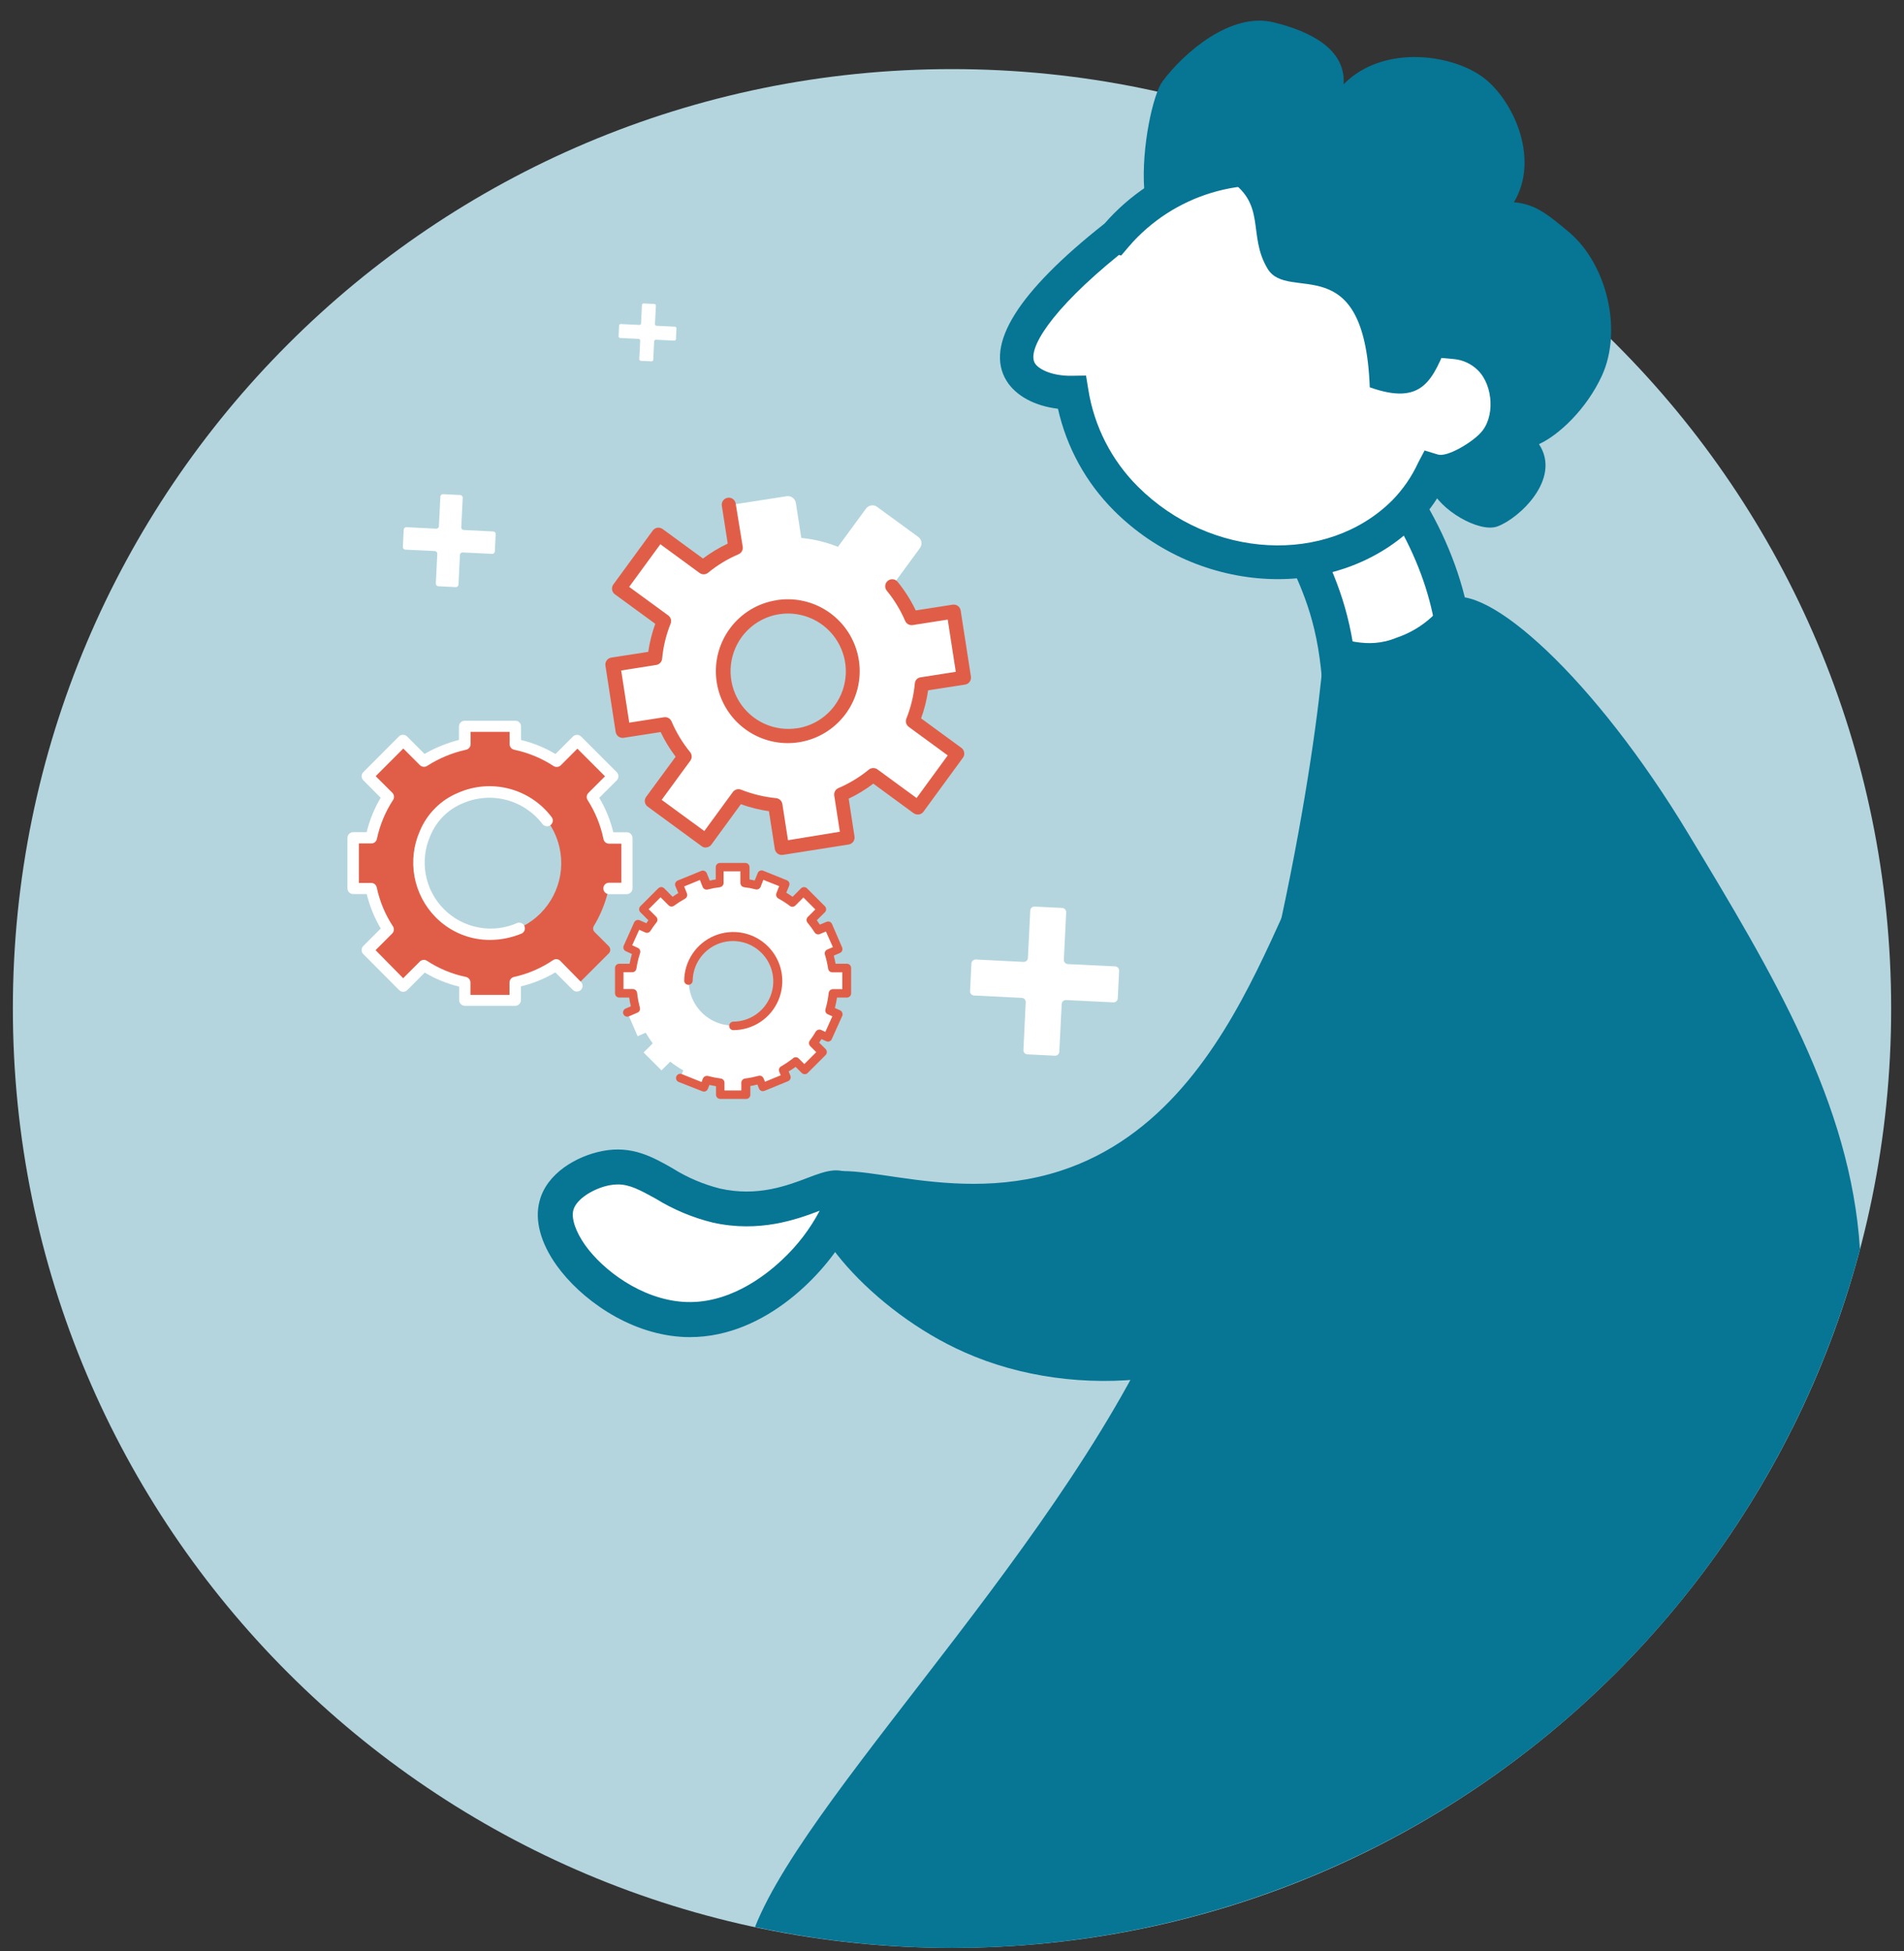 <svg width="82" height="84" viewBox="0 0 82 84" fill="none" xmlns="http://www.w3.org/2000/svg">
<rect x="0" y="0" width="82" height="84" fill="#333333" stroke="none"/>
<path d="M41 83.868C63.338 83.868 81.447 65.759 81.447 43.421C81.447 21.083 63.338 2.975 41 2.975C18.662 2.975 0.554 21.083 0.554 43.421C0.554 65.759 18.662 83.868 41 83.868Z" fill="#B4D5DE"/>
<path d="M57.729 29.678C57.469 25.495 56.283 24.451 55.06 21.127C55.23 20.768 56.319 18.541 58.01 18.492C60.542 21.052 62.588 24.647 62.691 28.335C61.686 29.844 59.413 30.306 57.729 29.678Z" fill="white"/>
<path d="M59.306 30.706C58.677 30.71 58.053 30.601 57.462 30.386L56.997 30.213L56.97 29.727C56.795 26.933 56.191 25.619 55.431 23.956C55.099 23.229 54.721 22.408 54.344 21.388L54.235 21.086L54.368 20.802C54.7 20.096 55.938 17.784 57.99 17.732H58.316L58.549 17.968C61.567 21.016 63.351 24.789 63.447 28.321V28.562L63.315 28.762C62.43 30.099 60.828 30.706 59.306 30.706ZM58.443 29.106C59.65 29.368 61.141 29.06 61.926 28.104C61.766 25.125 60.254 21.943 57.734 19.293C56.861 19.531 56.173 20.636 55.883 21.173C56.185 21.994 56.508 22.683 56.807 23.326C57.556 24.959 58.205 26.38 58.443 29.106Z" fill="#077594"/>
<path d="M64.172 18.88C64.727 17.673 65.117 16.399 64.172 15.454C63.772 15.053 63.245 14.805 62.681 14.754C62.524 13.184 61.924 11.691 60.952 10.449C59.98 9.206 58.676 8.265 57.19 7.734C55.705 7.203 54.099 7.105 52.559 7.45C51.02 7.796 49.611 8.571 48.494 9.686C48.34 9.84 48.193 9.988 48.06 10.16C46.59 11.316 42.968 14.386 43.964 16.016C44.308 16.58 45.198 16.921 46.164 16.903C46.441 18.636 47.259 20.236 48.5 21.476C51.745 24.733 57.224 25.315 60.477 22.058C60.987 21.538 61.405 20.935 61.712 20.274C62.732 20.084 63.767 19.761 64.172 18.88Z" fill="white"/>
<path d="M47.979 21.988C46.773 20.784 45.936 19.262 45.564 17.599C44.565 17.481 43.753 17.047 43.346 16.392C42.407 14.852 43.829 12.576 47.572 9.624C47.719 9.458 47.855 9.308 47.991 9.175C49.171 7.994 50.654 7.163 52.277 6.773C53.899 6.382 55.598 6.448 57.186 6.962C58.773 7.477 60.188 8.42 61.273 9.687C62.359 10.955 63.073 12.498 63.337 14.146C63.863 14.296 64.341 14.582 64.723 14.974C65.105 15.366 65.378 15.851 65.515 16.381C65.652 16.911 65.648 17.468 65.504 17.996C65.359 18.524 65.079 19.005 64.692 19.392L64.662 19.422C64.028 20.056 63.125 20.962 62.135 21.037C61.836 21.604 61.452 22.122 60.997 22.573C57.626 25.942 51.667 25.673 47.979 21.988ZM46.772 16.171L46.871 16.775C47.123 18.357 47.87 19.819 49.005 20.95C52.138 24.08 57.155 24.348 59.968 21.535C60.426 21.065 60.801 20.52 61.076 19.923L61.353 19.395L61.927 19.57C62.325 19.691 63.358 19.069 63.738 18.665C64.402 18.004 64.314 16.603 63.654 15.948C63.373 15.666 63.002 15.493 62.606 15.459L62.002 15.405L61.945 14.801C61.797 13.371 61.247 12.012 60.358 10.882C59.469 9.752 58.279 8.896 56.924 8.415C55.569 7.934 54.106 7.846 52.703 8.162C51.301 8.478 50.017 9.185 48.999 10.201C48.872 10.325 48.743 10.467 48.601 10.633L48.284 11.004L48.193 10.974C45.214 13.388 44.221 15.067 44.571 15.64C44.737 15.915 45.344 16.192 46.144 16.18L46.772 16.171Z" fill="#077594"/>
<path d="M49.279 8.163C49.3 8.544 51.268 6.724 52.814 7.671C54.604 8.767 53.698 10.086 54.592 11.571C55.485 13.056 58.763 10.578 58.992 16.675C61.307 17.499 61.709 16.316 62.382 14.689C65.237 14.614 64.679 15.619 64.936 16.047C65.582 17.125 63.891 20.367 61.652 21.043C61.978 21.924 63.689 22.953 64.486 22.667C65.428 22.326 67.266 20.608 66.279 19.123C67.133 18.734 68.331 17.614 68.995 16.165C69.883 14.209 69.204 11.375 67.577 9.999C66.547 9.129 66.067 8.791 65.201 8.707C66.288 6.896 65.252 4.502 64.033 3.458C62.729 2.341 59.605 1.855 57.867 3.627C57.966 2.096 56.394 1.339 54.854 0.962C53.007 0.509 50.991 2.265 50.064 3.506C49.666 4.04 49.149 6.322 49.279 8.163Z" fill="#077594"/>
<path d="M26.79 36.074H26.398C26.35 36.073 26.304 36.057 26.267 36.028C26.23 35.998 26.204 35.957 26.192 35.911C26.066 35.397 25.862 34.906 25.588 34.453C25.564 34.412 25.553 34.364 25.558 34.316C25.564 34.269 25.585 34.224 25.619 34.19L26.241 33.587C26.279 33.546 26.3 33.492 26.3 33.436C26.3 33.38 26.279 33.326 26.241 33.285L25.003 32.032C24.963 31.992 24.909 31.97 24.852 31.97C24.796 31.97 24.741 31.992 24.701 32.032L24.097 32.654C24.063 32.688 24.019 32.709 23.971 32.715C23.924 32.72 23.876 32.709 23.835 32.684C23.383 32.409 22.891 32.205 22.377 32.081C22.331 32.07 22.289 32.044 22.26 32.006C22.23 31.969 22.214 31.923 22.214 31.875V31.483C22.214 31.455 22.209 31.426 22.198 31.4C22.188 31.374 22.172 31.35 22.152 31.329C22.132 31.309 22.109 31.293 22.082 31.282C22.056 31.271 22.028 31.266 22 31.266H20.237C20.179 31.266 20.124 31.288 20.083 31.329C20.043 31.37 20.02 31.425 20.02 31.483V31.875C20.02 31.923 20.003 31.969 19.974 32.006C19.944 32.044 19.903 32.07 19.857 32.081C19.342 32.205 18.851 32.409 18.399 32.684C18.358 32.709 18.31 32.72 18.262 32.715C18.215 32.709 18.17 32.688 18.136 32.654L17.532 32.032C17.492 31.992 17.438 31.97 17.381 31.97C17.325 31.97 17.271 31.992 17.231 32.032L15.996 33.267C15.958 33.308 15.936 33.362 15.936 33.418C15.936 33.474 15.958 33.528 15.996 33.569L16.618 34.172C16.651 34.206 16.673 34.251 16.678 34.298C16.684 34.346 16.673 34.394 16.648 34.435C16.374 34.888 16.171 35.379 16.044 35.893C16.033 35.939 16.007 35.98 15.97 36.009C15.932 36.039 15.886 36.055 15.839 36.056H15.447C15.39 36.056 15.335 36.078 15.295 36.119C15.255 36.159 15.232 36.213 15.232 36.27V38.015L15.447 38.229H15.839C15.887 38.229 15.934 38.246 15.971 38.276C16.008 38.306 16.034 38.348 16.044 38.395C16.171 38.909 16.374 39.4 16.648 39.853C16.673 39.893 16.683 39.941 16.678 39.988C16.672 40.035 16.651 40.079 16.618 40.112L15.996 40.734C15.958 40.775 15.936 40.829 15.936 40.885C15.936 40.941 15.958 40.995 15.996 41.036L17.231 42.268C17.271 42.307 17.325 42.33 17.381 42.33C17.438 42.33 17.492 42.307 17.532 42.268L18.136 41.664C18.17 41.63 18.215 41.609 18.262 41.604C18.31 41.598 18.358 41.609 18.399 41.634C18.856 41.91 19.353 42.115 19.872 42.24C19.918 42.251 19.96 42.277 19.989 42.314C20.019 42.352 20.035 42.398 20.035 42.446V42.844L20.252 43.059H21.985C22.041 43.059 22.096 43.036 22.136 42.996C22.176 42.956 22.199 42.901 22.199 42.844V42.452C22.198 42.404 22.214 42.358 22.244 42.32C22.274 42.283 22.315 42.257 22.362 42.246C22.876 42.12 23.367 41.917 23.82 41.643C23.861 41.618 23.909 41.607 23.956 41.613C24.004 41.618 24.048 41.639 24.082 41.673L24.686 42.277C24.726 42.316 24.78 42.339 24.837 42.339C24.893 42.339 24.948 42.316 24.988 42.277L26.222 41.045C26.261 41.004 26.282 40.95 26.282 40.894C26.282 40.838 26.261 40.784 26.222 40.743L25.607 40.128C25.573 40.094 25.552 40.05 25.547 40.003C25.541 39.956 25.552 39.908 25.576 39.868C25.85 39.415 26.054 38.924 26.18 38.41C26.19 38.363 26.216 38.321 26.254 38.291C26.291 38.261 26.337 38.244 26.385 38.244H26.778C26.806 38.245 26.834 38.239 26.86 38.229C26.886 38.218 26.91 38.202 26.93 38.182C26.95 38.162 26.966 38.139 26.977 38.112C26.987 38.086 26.992 38.058 26.992 38.03V36.285C26.991 36.231 26.97 36.179 26.933 36.14C26.895 36.1 26.844 36.077 26.79 36.074ZM21.625 40.182C20.984 40.292 20.325 40.195 19.743 39.905C19.161 39.615 18.686 39.148 18.387 38.57C18.088 37.993 17.981 37.335 18.081 36.693C18.18 36.05 18.482 35.456 18.942 34.996C19.401 34.536 19.996 34.235 20.638 34.135C21.281 34.035 21.939 34.142 22.516 34.441C23.094 34.74 23.561 35.215 23.851 35.797C24.14 36.38 24.237 37.039 24.128 37.68C24.02 38.304 23.722 38.88 23.274 39.328C22.826 39.776 22.25 40.075 21.625 40.182Z" fill="#E05E48"/>
<path d="M22.196 43.306H20.02C19.955 43.305 19.892 43.279 19.847 43.232C19.801 43.186 19.775 43.124 19.775 43.059V42.479C19.254 42.353 18.754 42.15 18.293 41.875L17.539 42.63C17.516 42.653 17.489 42.671 17.459 42.683C17.429 42.696 17.397 42.702 17.365 42.702C17.333 42.702 17.301 42.696 17.271 42.683C17.241 42.671 17.214 42.653 17.191 42.63L15.646 41.078C15.623 41.056 15.605 41.029 15.592 40.999C15.58 40.969 15.574 40.937 15.574 40.905C15.574 40.873 15.58 40.841 15.592 40.811C15.605 40.781 15.623 40.754 15.646 40.731L16.398 39.977C16.125 39.515 15.922 39.016 15.794 38.495H15.211C15.146 38.495 15.083 38.469 15.036 38.422C14.99 38.376 14.964 38.313 14.964 38.247V36.074C14.965 36.009 14.991 35.947 15.037 35.901C15.084 35.855 15.146 35.829 15.211 35.829H15.791C15.918 35.308 16.121 34.809 16.395 34.347L15.646 33.593C15.623 33.57 15.605 33.543 15.592 33.513C15.58 33.483 15.574 33.452 15.574 33.419C15.574 33.387 15.58 33.355 15.592 33.325C15.605 33.295 15.623 33.268 15.646 33.246L17.182 31.706C17.229 31.662 17.291 31.636 17.356 31.636C17.421 31.636 17.483 31.662 17.529 31.706L18.284 32.461C18.748 32.193 19.247 31.99 19.766 31.857V31.278C19.766 31.213 19.792 31.151 19.838 31.105C19.884 31.059 19.946 31.033 20.011 31.033H22.196C22.261 31.033 22.323 31.059 22.369 31.105C22.415 31.151 22.44 31.213 22.44 31.278V31.86C22.962 31.986 23.462 32.19 23.922 32.464L24.677 31.709C24.724 31.665 24.786 31.64 24.851 31.64C24.915 31.64 24.977 31.665 25.024 31.709L26.564 33.249C26.608 33.295 26.633 33.358 26.633 33.422C26.633 33.487 26.608 33.549 26.564 33.596L25.809 34.35C26.083 34.812 26.286 35.311 26.413 35.832H26.992C27.057 35.832 27.12 35.858 27.166 35.904C27.212 35.95 27.239 36.012 27.24 36.077V38.25C27.24 38.316 27.214 38.379 27.167 38.425C27.121 38.472 27.058 38.498 26.992 38.498H26.229C26.163 38.497 26.101 38.471 26.055 38.424C26.01 38.378 25.984 38.315 25.984 38.25C25.984 38.185 26.01 38.123 26.056 38.077C26.102 38.031 26.164 38.006 26.229 38.006H26.76V36.324H26.229C26.172 36.324 26.118 36.304 26.074 36.269C26.031 36.233 26.001 36.183 25.99 36.128C25.868 35.529 25.635 34.958 25.305 34.444C25.276 34.397 25.264 34.342 25.27 34.287C25.276 34.233 25.3 34.182 25.338 34.142L26.056 33.424L24.867 32.234L24.149 32.953C24.109 32.991 24.058 33.014 24.003 33.02C23.949 33.026 23.894 33.014 23.847 32.986C23.329 32.646 22.751 32.407 22.145 32.28C22.09 32.269 22.04 32.239 22.004 32.196C21.968 32.152 21.949 32.098 21.948 32.041V31.51H20.267V32.041C20.267 32.099 20.246 32.155 20.208 32.199C20.171 32.243 20.119 32.273 20.062 32.283C19.468 32.414 18.901 32.65 18.39 32.98C18.343 33.008 18.288 33.02 18.233 33.014C18.179 33.008 18.128 32.985 18.088 32.947L17.369 32.228L16.18 33.418L16.899 34.136C16.937 34.176 16.961 34.227 16.967 34.281C16.973 34.336 16.961 34.391 16.932 34.438C16.596 34.95 16.359 35.52 16.232 36.119C16.221 36.174 16.191 36.224 16.147 36.26C16.104 36.295 16.049 36.315 15.993 36.315H15.456V38.015H15.987C16.043 38.015 16.098 38.035 16.141 38.07C16.185 38.106 16.214 38.156 16.226 38.211C16.353 38.809 16.59 39.378 16.926 39.889C16.955 39.936 16.967 39.991 16.961 40.046C16.955 40.1 16.931 40.151 16.893 40.191L16.174 40.909L17.363 42.117L18.082 41.398C18.121 41.36 18.172 41.335 18.227 41.329C18.282 41.323 18.337 41.336 18.384 41.365C18.895 41.701 19.466 41.937 20.065 42.062C20.12 42.074 20.17 42.105 20.206 42.148C20.241 42.192 20.261 42.247 20.261 42.304V42.835H21.942V42.304C21.942 42.247 21.962 42.192 21.998 42.148C22.034 42.105 22.083 42.074 22.139 42.062C22.742 41.929 23.314 41.682 23.826 41.335C23.872 41.305 23.928 41.292 23.983 41.298C24.038 41.304 24.089 41.329 24.128 41.368L25.018 42.274C25.064 42.32 25.09 42.382 25.09 42.447C25.09 42.512 25.064 42.575 25.018 42.621C24.972 42.667 24.91 42.693 24.845 42.693C24.779 42.693 24.717 42.667 24.671 42.621L23.916 41.866C23.455 42.141 22.956 42.344 22.434 42.47V43.049C22.436 43.082 22.43 43.114 22.419 43.145C22.408 43.175 22.39 43.203 22.368 43.227C22.346 43.251 22.32 43.27 22.29 43.284C22.26 43.297 22.228 43.305 22.196 43.306ZM21.106 40.469C20.672 40.471 20.242 40.386 19.841 40.22C19.439 40.053 19.076 39.809 18.77 39.5C18.295 39.022 17.976 38.412 17.852 37.75C17.729 37.088 17.808 36.404 18.079 35.787C18.232 35.416 18.457 35.079 18.741 34.795C19.024 34.511 19.362 34.286 19.733 34.133C20.423 33.83 21.196 33.768 21.926 33.958C22.656 34.147 23.301 34.577 23.756 35.178C23.797 35.23 23.814 35.295 23.806 35.36C23.797 35.425 23.763 35.484 23.711 35.525C23.659 35.565 23.593 35.582 23.528 35.574C23.463 35.565 23.404 35.531 23.364 35.479C22.973 34.966 22.421 34.6 21.796 34.439C21.171 34.278 20.51 34.332 19.92 34.592C19.609 34.72 19.326 34.909 19.088 35.148C18.851 35.386 18.663 35.669 18.535 35.98C18.301 36.505 18.232 37.089 18.336 37.654C18.441 38.22 18.715 38.74 19.121 39.147C19.527 39.553 20.047 39.827 20.612 39.932C21.177 40.037 21.761 39.969 22.287 39.735C22.345 39.718 22.409 39.722 22.464 39.749C22.52 39.775 22.564 39.821 22.587 39.878C22.61 39.935 22.612 39.999 22.591 40.056C22.57 40.114 22.528 40.162 22.474 40.191C22.04 40.371 21.576 40.466 21.106 40.469Z" fill="white"/>
<path d="M36.472 42.785V41.692H35.869C35.837 41.478 35.79 41.266 35.727 41.058L36.134 40.88L35.703 39.872L35.277 40.056C35.186 39.906 35.085 39.762 34.975 39.625L35.437 39.163L34.667 38.393L34.193 38.867C34.028 38.743 33.855 38.632 33.674 38.532L33.858 38.073L32.841 37.663L32.654 38.127C32.484 38.084 32.312 38.052 32.138 38.031V37.346H31.045V38.031C30.861 38.052 30.678 38.088 30.499 38.136L30.309 37.672L29.295 38.088L29.482 38.547C29.31 38.642 29.146 38.748 28.99 38.867L28.516 38.393L27.719 39.163L28.178 39.625C28.084 39.742 27.997 39.869 27.915 39.996L27.49 39.806L27.04 40.805L27.447 40.992C27.373 41.22 27.318 41.455 27.284 41.692H26.681V42.785H27.266C27.29 43.009 27.332 43.231 27.393 43.449L27.025 43.606L27.459 44.614L27.809 44.463C27.902 44.622 28.003 44.776 28.111 44.925L27.719 45.314L28.489 46.084L28.866 45.71C29.043 45.849 29.231 45.976 29.427 46.087L29.298 46.416L30.315 46.824L30.442 46.507C30.631 46.556 30.824 46.593 31.018 46.618V47.131H32.111V46.618C32.315 46.592 32.516 46.552 32.714 46.498L32.847 46.814L33.861 46.398L33.729 46.072C33.915 45.964 34.093 45.843 34.263 45.71L34.64 46.084L35.41 45.314L35.023 44.925C35.12 44.797 35.209 44.662 35.289 44.523L35.636 44.68L36.089 43.681L35.727 43.518C35.795 43.278 35.843 43.033 35.872 42.785H36.472ZM32.017 44.107C31.699 44.181 31.368 44.173 31.054 44.084C30.74 43.994 30.454 43.826 30.223 43.595C29.992 43.364 29.824 43.078 29.735 42.764C29.645 42.45 29.637 42.119 29.711 41.801C29.79 41.452 29.966 41.133 30.218 40.879C30.471 40.626 30.79 40.45 31.139 40.37C31.457 40.296 31.788 40.304 32.102 40.394C32.416 40.483 32.702 40.652 32.933 40.882C33.164 41.113 33.333 41.399 33.423 41.713C33.513 42.026 33.522 42.358 33.448 42.676C33.367 43.027 33.189 43.348 32.933 43.602C32.677 43.855 32.354 44.03 32.002 44.107H32.017Z" fill="white"/>
<path d="M32.111 47.314H31.018C30.994 47.314 30.97 47.309 30.948 47.3C30.926 47.291 30.906 47.277 30.889 47.26C30.872 47.243 30.859 47.223 30.85 47.2C30.841 47.178 30.836 47.154 30.837 47.13V46.768C30.743 46.753 30.647 46.735 30.553 46.714L30.484 46.886C30.475 46.908 30.462 46.928 30.445 46.945C30.429 46.962 30.409 46.976 30.387 46.985C30.365 46.995 30.341 46.999 30.318 46.999C30.294 46.999 30.27 46.995 30.248 46.985L29.228 46.584C29.206 46.575 29.185 46.562 29.168 46.545C29.151 46.528 29.137 46.508 29.128 46.485C29.119 46.463 29.114 46.439 29.114 46.415C29.114 46.391 29.119 46.367 29.128 46.345C29.137 46.323 29.15 46.303 29.167 46.286C29.183 46.269 29.203 46.255 29.225 46.246C29.247 46.236 29.271 46.232 29.294 46.232C29.318 46.232 29.342 46.236 29.364 46.246L30.215 46.587L30.272 46.436C30.29 46.395 30.321 46.361 30.361 46.342C30.401 46.322 30.447 46.316 30.49 46.327C30.671 46.375 30.856 46.411 31.042 46.436C31.086 46.442 31.127 46.463 31.156 46.496C31.185 46.53 31.202 46.573 31.202 46.617V46.949H31.926V46.617C31.927 46.573 31.943 46.53 31.973 46.496C32.002 46.463 32.042 46.442 32.086 46.436C32.283 46.411 32.478 46.372 32.669 46.321C32.711 46.309 32.757 46.313 32.797 46.333C32.836 46.352 32.867 46.386 32.883 46.427L32.947 46.575L33.623 46.297L33.559 46.14C33.542 46.099 33.54 46.053 33.555 46.012C33.569 45.97 33.599 45.935 33.638 45.914C33.817 45.811 33.989 45.695 34.151 45.567C34.184 45.536 34.227 45.519 34.272 45.519C34.316 45.519 34.36 45.536 34.392 45.567L34.64 45.814L35.153 45.301L34.894 45.041C34.863 45.01 34.844 44.969 34.84 44.925C34.837 44.882 34.85 44.838 34.875 44.803C34.969 44.68 35.055 44.55 35.132 44.416C35.156 44.379 35.192 44.351 35.235 44.337C35.277 44.324 35.323 44.327 35.364 44.344L35.545 44.429L35.847 43.758L35.651 43.671C35.611 43.654 35.578 43.622 35.559 43.581C35.541 43.541 35.538 43.496 35.551 43.454C35.617 43.224 35.664 42.988 35.69 42.75C35.696 42.706 35.717 42.665 35.75 42.635C35.783 42.605 35.827 42.588 35.871 42.587H36.276V41.863H35.844C35.8 41.863 35.758 41.847 35.725 41.819C35.693 41.79 35.671 41.749 35.666 41.706C35.634 41.502 35.588 41.3 35.527 41.102C35.514 41.059 35.517 41.013 35.536 40.972C35.555 40.932 35.589 40.9 35.63 40.882L35.871 40.779L35.57 40.106L35.31 40.215C35.27 40.233 35.225 40.235 35.184 40.222C35.142 40.21 35.107 40.182 35.084 40.145C34.992 40.001 34.892 39.863 34.782 39.732C34.752 39.698 34.735 39.655 34.735 39.61C34.735 39.565 34.752 39.521 34.782 39.487L35.114 39.156L34.601 38.642L34.257 38.986C34.226 39.018 34.185 39.037 34.141 39.041C34.097 39.044 34.053 39.031 34.018 39.005C33.86 38.886 33.694 38.779 33.52 38.685C33.481 38.663 33.451 38.627 33.436 38.585C33.421 38.543 33.422 38.497 33.439 38.455L33.556 38.153L32.874 37.882L32.757 38.184C32.74 38.224 32.709 38.258 32.669 38.278C32.63 38.298 32.585 38.303 32.542 38.292C32.38 38.249 32.214 38.218 32.047 38.199C32.003 38.193 31.963 38.171 31.933 38.138C31.904 38.105 31.888 38.062 31.887 38.018V37.514H31.163V38.018C31.163 38.062 31.146 38.105 31.117 38.138C31.087 38.171 31.047 38.193 31.003 38.199C30.826 38.22 30.65 38.254 30.478 38.298C30.435 38.309 30.39 38.304 30.35 38.284C30.311 38.264 30.28 38.23 30.263 38.19L30.143 37.888L29.466 38.166L29.584 38.467C29.601 38.508 29.602 38.554 29.587 38.596C29.571 38.638 29.542 38.672 29.503 38.694C29.339 38.784 29.182 38.885 29.032 38.995C28.997 39.022 28.953 39.035 28.909 39.031C28.865 39.028 28.824 39.009 28.793 38.977L28.449 38.633L27.936 39.146L28.268 39.478C28.298 39.512 28.315 39.556 28.315 39.601C28.315 39.646 28.298 39.689 28.268 39.723C28.176 39.836 28.091 39.955 28.015 40.079C27.991 40.116 27.955 40.143 27.912 40.156C27.87 40.168 27.825 40.164 27.785 40.145L27.529 40.031L27.227 40.698L27.468 40.81C27.509 40.828 27.542 40.86 27.56 40.901C27.579 40.941 27.581 40.987 27.568 41.03C27.497 41.25 27.443 41.475 27.408 41.703C27.403 41.746 27.382 41.786 27.349 41.816C27.316 41.844 27.274 41.86 27.23 41.86H26.852V42.584H27.257C27.302 42.585 27.345 42.602 27.378 42.632C27.412 42.662 27.433 42.703 27.438 42.747C27.461 42.962 27.502 43.175 27.559 43.384C27.57 43.426 27.566 43.471 27.548 43.511C27.529 43.55 27.496 43.581 27.456 43.599L27.088 43.758C27.044 43.778 26.993 43.779 26.948 43.761C26.903 43.743 26.867 43.708 26.848 43.663C26.829 43.619 26.828 43.569 26.846 43.524C26.864 43.479 26.899 43.443 26.943 43.423L27.169 43.327C27.139 43.2 27.115 43.073 27.097 42.95H26.671C26.647 42.95 26.623 42.946 26.601 42.937C26.579 42.928 26.559 42.914 26.541 42.898C26.524 42.881 26.511 42.861 26.501 42.839C26.492 42.816 26.487 42.792 26.487 42.769V41.676C26.487 41.652 26.492 41.628 26.501 41.606C26.511 41.584 26.524 41.564 26.541 41.547C26.559 41.53 26.579 41.517 26.601 41.508C26.623 41.499 26.647 41.494 26.671 41.495H27.115C27.142 41.356 27.175 41.217 27.215 41.075L26.952 40.955C26.93 40.945 26.911 40.931 26.894 40.914C26.878 40.897 26.865 40.877 26.857 40.854C26.848 40.832 26.844 40.808 26.845 40.785C26.846 40.761 26.852 40.738 26.862 40.716L27.311 39.714C27.332 39.67 27.368 39.636 27.414 39.619C27.459 39.602 27.509 39.604 27.553 39.623L27.837 39.75L27.924 39.623L27.577 39.276C27.544 39.242 27.525 39.196 27.525 39.148C27.525 39.1 27.544 39.054 27.577 39.02L28.35 38.247C28.383 38.213 28.429 38.193 28.476 38.193C28.525 38.193 28.572 38.213 28.606 38.247L28.968 38.612C29.047 38.555 29.128 38.504 29.213 38.452L29.086 38.15C29.068 38.106 29.068 38.056 29.086 38.011C29.105 37.967 29.141 37.931 29.186 37.912L30.2 37.498C30.222 37.489 30.245 37.484 30.269 37.484C30.293 37.484 30.317 37.489 30.339 37.498C30.383 37.516 30.419 37.551 30.438 37.595L30.568 37.915C30.653 37.894 30.74 37.879 30.825 37.864V37.338C30.824 37.314 30.829 37.291 30.838 37.268C30.847 37.246 30.86 37.225 30.877 37.208C30.894 37.191 30.914 37.178 30.936 37.168C30.958 37.159 30.982 37.154 31.006 37.154H32.099C32.123 37.154 32.146 37.159 32.169 37.168C32.191 37.178 32.211 37.191 32.228 37.208C32.245 37.225 32.258 37.246 32.267 37.268C32.276 37.291 32.28 37.314 32.28 37.338V37.864L32.503 37.909L32.633 37.589C32.641 37.567 32.654 37.546 32.671 37.529C32.687 37.512 32.707 37.498 32.729 37.489C32.774 37.471 32.824 37.471 32.868 37.489L33.888 37.9C33.932 37.919 33.967 37.954 33.988 37.996C34.006 38.041 34.006 38.091 33.988 38.135L33.864 38.437C33.958 38.491 34.048 38.549 34.136 38.612L34.498 38.247C34.532 38.214 34.578 38.195 34.626 38.195C34.674 38.195 34.72 38.214 34.755 38.247L35.527 39.02C35.561 39.054 35.579 39.1 35.579 39.148C35.579 39.196 35.561 39.242 35.527 39.276L35.177 39.623C35.222 39.684 35.268 39.747 35.31 39.81L35.594 39.69C35.616 39.68 35.639 39.675 35.663 39.675C35.687 39.674 35.71 39.678 35.732 39.687C35.755 39.696 35.775 39.709 35.792 39.725C35.809 39.742 35.823 39.761 35.832 39.783L36.267 40.791C36.286 40.836 36.287 40.887 36.269 40.932C36.25 40.977 36.215 41.014 36.17 41.033L35.908 41.145C35.941 41.262 35.965 41.38 35.986 41.495H36.472C36.496 41.494 36.52 41.499 36.542 41.508C36.565 41.517 36.585 41.53 36.602 41.547C36.619 41.564 36.633 41.584 36.642 41.606C36.651 41.628 36.656 41.652 36.656 41.676V42.769C36.656 42.792 36.651 42.816 36.642 42.839C36.633 42.861 36.619 42.881 36.602 42.898C36.585 42.914 36.565 42.928 36.542 42.937C36.52 42.946 36.496 42.95 36.472 42.95H36.047C36.025 43.101 35.995 43.251 35.956 43.399L36.179 43.499C36.223 43.52 36.256 43.556 36.273 43.602C36.283 43.623 36.288 43.647 36.288 43.671C36.288 43.695 36.283 43.719 36.273 43.74L35.823 44.739C35.813 44.761 35.799 44.781 35.782 44.798C35.764 44.814 35.744 44.827 35.721 44.835C35.699 44.844 35.675 44.848 35.651 44.847C35.627 44.846 35.603 44.84 35.582 44.83L35.38 44.739L35.28 44.89L35.558 45.168C35.591 45.203 35.61 45.248 35.61 45.296C35.61 45.344 35.591 45.39 35.558 45.425L34.785 46.197C34.768 46.214 34.748 46.227 34.727 46.236C34.705 46.245 34.682 46.249 34.658 46.249C34.61 46.249 34.563 46.231 34.528 46.197L34.266 45.935C34.172 46.004 34.075 46.068 33.964 46.131L34.039 46.312C34.057 46.357 34.057 46.406 34.039 46.451C34.03 46.473 34.017 46.494 34 46.511C33.983 46.528 33.962 46.542 33.94 46.551L32.925 46.967C32.88 46.985 32.829 46.985 32.784 46.967C32.74 46.948 32.705 46.912 32.687 46.867L32.618 46.695C32.518 46.722 32.417 46.743 32.316 46.759V47.115C32.319 47.142 32.316 47.17 32.306 47.196C32.297 47.222 32.282 47.246 32.262 47.265C32.242 47.284 32.218 47.298 32.192 47.307C32.166 47.316 32.138 47.318 32.111 47.314ZM31.564 44.353C31.52 44.347 31.479 44.326 31.45 44.292C31.42 44.258 31.404 44.215 31.404 44.17C31.404 44.126 31.42 44.083 31.45 44.049C31.479 44.015 31.52 43.994 31.564 43.988C31.907 43.989 32.242 43.888 32.528 43.698C32.814 43.508 33.036 43.238 33.169 42.921C33.301 42.605 33.336 42.257 33.271 41.92C33.205 41.584 33.041 41.274 32.8 41.031C32.558 40.787 32.25 40.62 31.914 40.552C31.578 40.483 31.23 40.516 30.912 40.645C30.595 40.775 30.323 40.995 30.13 41.279C29.938 41.563 29.834 41.897 29.832 42.24C29.826 42.285 29.804 42.325 29.771 42.355C29.737 42.385 29.694 42.401 29.649 42.401C29.604 42.401 29.561 42.385 29.527 42.355C29.494 42.325 29.472 42.285 29.466 42.24C29.466 41.822 29.59 41.414 29.823 41.066C30.055 40.719 30.385 40.448 30.771 40.288C31.157 40.128 31.582 40.087 31.991 40.168C32.401 40.249 32.778 40.451 33.073 40.746C33.369 41.042 33.57 41.418 33.652 41.828C33.733 42.238 33.691 42.663 33.531 43.049C33.371 43.435 33.101 43.765 32.753 43.997C32.406 44.229 31.997 44.353 31.579 44.353H31.564Z" fill="#E05E48"/>
<path d="M28.072 34.489L30.393 36.203L31.803 34.281C32.308 34.483 32.84 34.613 33.382 34.664L33.668 36.52L36.512 36.08L36.225 34.223C36.726 34.01 37.194 33.725 37.613 33.378L39.536 34.788L41.238 32.464L39.313 31.057C39.514 30.551 39.645 30.02 39.699 29.478L41.51 29.195L41.069 26.351L39.258 26.632C39.042 26.132 38.758 25.665 38.413 25.244L39.62 23.596C39.647 23.559 39.666 23.518 39.677 23.475C39.688 23.431 39.69 23.386 39.683 23.342C39.676 23.298 39.661 23.255 39.638 23.217C39.615 23.179 39.584 23.145 39.548 23.119L37.776 21.824C37.703 21.77 37.611 21.748 37.521 21.762C37.431 21.776 37.35 21.826 37.296 21.899L36.089 23.544C35.584 23.342 35.052 23.213 34.51 23.161L34.275 21.652C34.26 21.562 34.211 21.482 34.137 21.428C34.064 21.375 33.972 21.352 33.883 21.365L31.377 21.754L31.679 23.611C31.178 23.825 30.711 24.11 30.291 24.456L28.353 23.022L26.654 25.337L28.579 26.744C28.376 27.249 28.246 27.78 28.193 28.322L26.382 28.606L26.814 31.458L28.625 31.178C28.839 31.678 29.124 32.145 29.47 32.566L28.072 34.489ZM31.41 27.719C31.664 27.175 32.085 26.727 32.612 26.442C33.139 26.156 33.744 26.047 34.338 26.132C34.932 26.216 35.482 26.489 35.909 26.911C36.335 27.332 36.615 27.88 36.706 28.473C36.798 29.065 36.696 29.671 36.417 30.202C36.137 30.732 35.695 31.159 35.154 31.419C34.614 31.678 34.004 31.757 33.415 31.643C32.826 31.53 32.29 31.23 31.884 30.788C31.511 30.381 31.267 29.872 31.182 29.325C31.098 28.779 31.177 28.22 31.41 27.719Z" fill="white"/>
<path d="M31.341 21.431C31.38 21.425 31.42 21.427 31.459 21.436C31.497 21.446 31.534 21.463 31.566 21.487C31.598 21.51 31.625 21.54 31.645 21.574C31.666 21.608 31.679 21.645 31.685 21.685L31.987 23.538C31.997 23.605 31.985 23.673 31.953 23.732C31.92 23.791 31.868 23.838 31.806 23.864C31.331 24.067 30.888 24.336 30.49 24.664C30.437 24.704 30.372 24.727 30.306 24.727C30.239 24.727 30.174 24.704 30.121 24.664L28.44 23.432L27.097 25.268L28.778 26.496C28.832 26.536 28.872 26.592 28.891 26.657C28.909 26.721 28.906 26.79 28.881 26.852C28.687 27.335 28.564 27.843 28.516 28.361C28.509 28.428 28.481 28.49 28.435 28.539C28.389 28.588 28.328 28.62 28.262 28.63L26.753 28.869L27.1 31.114L28.609 30.879C28.676 30.871 28.744 30.886 28.801 30.921C28.858 30.956 28.902 31.009 28.926 31.072C29.13 31.546 29.399 31.989 29.726 32.388C29.767 32.441 29.79 32.506 29.79 32.574C29.79 32.641 29.767 32.706 29.726 32.759L28.497 34.438L30.333 35.781L31.561 34.102C31.601 34.048 31.657 34.009 31.722 33.99C31.786 33.971 31.855 33.975 31.917 34C32.401 34.191 32.909 34.314 33.427 34.365C33.493 34.372 33.556 34.4 33.604 34.446C33.653 34.492 33.685 34.553 33.695 34.619L33.937 36.176L36.17 35.811L35.929 34.256C35.918 34.19 35.93 34.121 35.963 34.062C35.996 34.003 36.048 33.957 36.11 33.93C36.584 33.727 37.027 33.458 37.426 33.13C37.479 33.09 37.544 33.068 37.61 33.068C37.677 33.068 37.741 33.09 37.794 33.13L39.475 34.359L40.816 32.524L39.137 31.295C39.083 31.256 39.044 31.199 39.025 31.135C39.006 31.07 39.01 31.002 39.035 30.939C39.228 30.456 39.351 29.948 39.4 29.43C39.403 29.362 39.43 29.297 39.476 29.248C39.523 29.199 39.586 29.168 39.654 29.161L41.163 28.926L40.816 26.677L39.306 26.913C39.24 26.923 39.173 26.911 39.115 26.879C39.056 26.846 39.01 26.796 38.983 26.735C38.779 26.26 38.509 25.817 38.181 25.419C38.136 25.356 38.116 25.279 38.126 25.203C38.135 25.127 38.174 25.057 38.233 25.009C38.292 24.96 38.368 24.935 38.444 24.94C38.521 24.945 38.593 24.979 38.645 25.035C38.959 25.417 39.226 25.836 39.439 26.282L41.03 26.034C41.069 26.028 41.109 26.03 41.148 26.04C41.186 26.049 41.223 26.066 41.255 26.09C41.286 26.113 41.313 26.143 41.334 26.177C41.355 26.211 41.368 26.248 41.374 26.288L41.815 29.131C41.827 29.21 41.807 29.29 41.76 29.355C41.714 29.419 41.643 29.463 41.564 29.475L39.971 29.723C39.912 30.135 39.811 30.539 39.669 30.93L41.407 32.201C41.439 32.225 41.466 32.255 41.486 32.289C41.506 32.323 41.519 32.361 41.525 32.4C41.532 32.439 41.531 32.479 41.521 32.517C41.512 32.556 41.495 32.592 41.471 32.623L39.771 34.948C39.724 35.012 39.654 35.056 39.575 35.068C39.495 35.077 39.415 35.058 39.349 35.014L37.61 33.74C37.281 33.992 36.926 34.209 36.551 34.386L36.801 36.016C36.813 36.095 36.794 36.175 36.747 36.239C36.7 36.304 36.629 36.347 36.551 36.36L33.713 36.807C33.674 36.813 33.634 36.811 33.596 36.802C33.557 36.792 33.521 36.775 33.489 36.752C33.457 36.728 33.43 36.698 33.409 36.664C33.389 36.63 33.375 36.593 33.369 36.553L33.116 34.926C32.704 34.868 32.299 34.767 31.908 34.625L30.638 36.363C30.591 36.428 30.52 36.471 30.441 36.484C30.402 36.493 30.361 36.493 30.322 36.484C30.282 36.474 30.246 36.456 30.215 36.43L27.894 34.73C27.862 34.707 27.834 34.677 27.814 34.644C27.793 34.61 27.779 34.572 27.773 34.533C27.767 34.493 27.768 34.453 27.778 34.415C27.787 34.376 27.804 34.34 27.828 34.308L29.098 32.581C28.847 32.25 28.63 31.894 28.452 31.519L26.862 31.766C26.822 31.773 26.782 31.771 26.743 31.762C26.704 31.752 26.668 31.735 26.635 31.712C26.603 31.688 26.576 31.659 26.555 31.624C26.534 31.59 26.52 31.552 26.515 31.513L26.074 28.657C26.068 28.618 26.07 28.578 26.079 28.539C26.089 28.501 26.106 28.465 26.129 28.433C26.153 28.401 26.182 28.374 26.216 28.353C26.25 28.333 26.288 28.319 26.327 28.313L27.918 28.066C27.978 27.654 28.079 27.25 28.22 26.858L26.481 25.587C26.449 25.564 26.422 25.535 26.401 25.501C26.38 25.467 26.366 25.429 26.36 25.39C26.354 25.351 26.356 25.311 26.365 25.272C26.375 25.233 26.391 25.197 26.415 25.165L28.114 22.841C28.162 22.778 28.232 22.735 28.31 22.72C28.39 22.711 28.471 22.732 28.537 22.777L30.275 24.048C30.608 23.798 30.965 23.583 31.341 23.405L31.087 21.775C31.081 21.736 31.083 21.696 31.093 21.657C31.102 21.619 31.119 21.583 31.143 21.551C31.166 21.519 31.196 21.492 31.23 21.471C31.264 21.451 31.302 21.437 31.341 21.431ZM33.454 25.838C34.162 25.728 34.886 25.868 35.503 26.232C36.12 26.597 36.591 27.164 36.837 27.837C37.082 28.51 37.087 29.247 36.85 29.923C36.613 30.599 36.149 31.172 35.536 31.545C34.924 31.917 34.202 32.065 33.493 31.965C32.783 31.864 32.131 31.521 31.646 30.993C31.162 30.465 30.875 29.785 30.835 29.07C30.796 28.355 31.005 27.648 31.428 27.07C31.67 26.738 31.975 26.459 32.326 26.247C32.677 26.036 33.066 25.897 33.472 25.838H33.454ZM34.335 31.356C34.657 31.306 34.965 31.193 35.243 31.024C35.52 30.854 35.762 30.632 35.953 30.369C36.242 29.971 36.406 29.497 36.426 29.006C36.446 28.515 36.319 28.029 36.063 27.609C35.808 27.19 35.433 26.855 34.988 26.648C34.542 26.441 34.045 26.37 33.559 26.445C32.913 26.545 32.332 26.898 31.945 27.426C31.652 27.825 31.485 28.302 31.465 28.796C31.445 29.29 31.573 29.779 31.832 30.2C32.091 30.621 32.47 30.955 32.92 31.16C33.37 31.365 33.871 31.431 34.359 31.35L34.335 31.356Z" fill="#E05E48"/>
<path d="M58.048 35.602C55.45 35.152 54.33 47.597 45.673 50.41C40.505 52.085 35.839 49.308 34.994 50.98C34.203 52.547 37.572 56.474 41.544 58.225C46.286 60.337 52.965 59.858 57.206 55.81C64.284 49.049 60.62 36.048 58.048 35.602Z" fill="#077594"/>
<path d="M36.225 51.247C35.847 50.686 33.837 52.575 30.858 51.908C28.658 51.416 27.858 49.958 26.104 50.296C25.244 50.462 24.19 51.051 23.961 51.917C23.505 53.653 26.376 56.587 29.355 56.798C33.517 57.097 36.774 52.047 36.225 51.247Z" fill="white"/>
<path d="M29.714 57.57C29.576 57.57 29.44 57.57 29.301 57.555C27.022 57.392 24.985 55.898 23.976 54.488C23.282 53.519 23.02 52.538 23.234 51.726C23.536 50.519 24.831 49.773 25.95 49.556C27.221 49.311 28.112 49.816 28.969 50.304C29.599 50.699 30.288 50.993 31.009 51.174C32.618 51.536 33.889 51.053 34.816 50.7C35.54 50.425 36.358 50.114 36.838 50.83C37.179 51.34 37.046 52.128 36.439 53.175C35.567 54.736 33.02 57.57 29.714 57.57ZM26.614 50.996C26.491 50.996 26.368 51.008 26.246 51.032C25.603 51.156 24.825 51.602 24.692 52.103C24.598 52.463 24.788 53.024 25.202 53.613C25.981 54.699 27.617 55.925 29.41 56.051C31.317 56.187 32.905 54.977 33.684 54.24C34.338 53.632 34.885 52.918 35.301 52.128C34.317 52.502 32.703 53.087 30.695 52.638C29.828 52.425 28.999 52.078 28.238 51.608C27.562 51.234 27.116 50.996 26.614 50.996Z" fill="#077594"/>
<path d="M45.431 45.454L44.248 45.396C44.224 45.395 44.201 45.389 44.179 45.379C44.158 45.369 44.138 45.355 44.122 45.337C44.106 45.319 44.094 45.299 44.086 45.276C44.078 45.254 44.075 45.23 44.076 45.206L44.175 43.154C44.177 43.13 44.174 43.106 44.166 43.084C44.159 43.062 44.147 43.041 44.131 43.023C44.115 43.005 44.096 42.991 44.075 42.981C44.053 42.971 44.03 42.965 44.006 42.964L41.948 42.861C41.924 42.86 41.901 42.855 41.88 42.845C41.858 42.835 41.839 42.821 41.824 42.803C41.808 42.786 41.796 42.765 41.788 42.743C41.78 42.721 41.777 42.697 41.779 42.674L41.836 41.485C41.839 41.437 41.861 41.392 41.896 41.36C41.932 41.328 41.978 41.311 42.026 41.312L44.082 41.415C44.105 41.416 44.129 41.413 44.151 41.405C44.174 41.397 44.194 41.384 44.212 41.368C44.229 41.352 44.243 41.333 44.253 41.312C44.263 41.29 44.268 41.267 44.269 41.243L44.371 39.203C44.372 39.179 44.378 39.156 44.388 39.135C44.398 39.113 44.412 39.094 44.429 39.078C44.447 39.063 44.467 39.05 44.489 39.043C44.512 39.035 44.535 39.032 44.559 39.034L45.745 39.091C45.769 39.092 45.792 39.098 45.814 39.108C45.835 39.118 45.854 39.133 45.87 39.15C45.886 39.168 45.899 39.189 45.907 39.211C45.915 39.233 45.918 39.257 45.917 39.281L45.817 41.319C45.816 41.342 45.82 41.366 45.828 41.389C45.836 41.411 45.848 41.432 45.864 41.449C45.88 41.467 45.899 41.481 45.921 41.492C45.942 41.502 45.966 41.508 45.989 41.509L48.027 41.608C48.05 41.609 48.074 41.615 48.095 41.626C48.116 41.636 48.136 41.65 48.151 41.668C48.167 41.686 48.179 41.706 48.187 41.729C48.194 41.751 48.197 41.775 48.196 41.798L48.139 42.985C48.137 43.008 48.132 43.032 48.121 43.053C48.111 43.075 48.097 43.094 48.079 43.11C48.061 43.126 48.041 43.139 48.018 43.147C47.996 43.154 47.972 43.158 47.948 43.157L45.911 43.057C45.887 43.056 45.864 43.059 45.841 43.068C45.819 43.075 45.799 43.088 45.781 43.104C45.764 43.12 45.75 43.139 45.74 43.161C45.73 43.182 45.725 43.206 45.724 43.229L45.621 45.282C45.62 45.306 45.614 45.329 45.604 45.35C45.594 45.372 45.579 45.391 45.562 45.407C45.544 45.423 45.523 45.435 45.501 45.444C45.479 45.452 45.455 45.455 45.431 45.454Z" fill="white"/>
<path d="M19.615 25.277L18.875 25.241C18.861 25.24 18.846 25.236 18.833 25.23C18.82 25.224 18.808 25.215 18.798 25.204C18.788 25.193 18.781 25.18 18.776 25.166C18.771 25.152 18.769 25.138 18.77 25.123L18.833 23.843C18.834 23.813 18.823 23.784 18.803 23.762C18.782 23.74 18.754 23.727 18.724 23.725L17.457 23.665C17.442 23.664 17.427 23.66 17.414 23.654C17.4 23.648 17.388 23.638 17.378 23.627C17.368 23.616 17.361 23.603 17.356 23.588C17.352 23.574 17.35 23.559 17.351 23.544L17.387 22.805C17.388 22.79 17.392 22.776 17.398 22.762C17.404 22.749 17.413 22.737 17.424 22.728C17.435 22.718 17.448 22.71 17.462 22.705C17.476 22.7 17.49 22.698 17.505 22.699L18.785 22.763C18.8 22.763 18.814 22.761 18.829 22.756C18.843 22.751 18.855 22.743 18.866 22.733C18.878 22.723 18.886 22.711 18.892 22.697C18.899 22.683 18.902 22.669 18.902 22.654L18.966 21.386C18.966 21.371 18.97 21.357 18.976 21.343C18.982 21.329 18.991 21.317 19.002 21.307C19.013 21.297 19.026 21.289 19.04 21.284C19.054 21.279 19.069 21.277 19.084 21.277L19.823 21.314C19.852 21.316 19.88 21.33 19.899 21.352C19.919 21.373 19.93 21.402 19.929 21.431L19.865 22.702C19.864 22.717 19.867 22.732 19.872 22.746C19.877 22.76 19.885 22.773 19.895 22.784C19.905 22.795 19.917 22.804 19.931 22.81C19.944 22.816 19.959 22.82 19.974 22.82L21.242 22.883C21.256 22.884 21.271 22.887 21.285 22.893C21.298 22.899 21.31 22.908 21.32 22.919C21.33 22.93 21.337 22.943 21.342 22.957C21.347 22.971 21.349 22.986 21.347 23.001L21.311 23.741C21.311 23.755 21.307 23.77 21.301 23.783C21.295 23.797 21.286 23.809 21.275 23.819C21.264 23.829 21.251 23.836 21.237 23.841C21.223 23.846 21.208 23.847 21.193 23.846L19.926 23.786C19.911 23.785 19.896 23.787 19.882 23.792C19.869 23.797 19.856 23.804 19.845 23.814C19.834 23.824 19.825 23.836 19.819 23.849C19.812 23.862 19.809 23.877 19.808 23.891L19.745 25.171C19.744 25.187 19.74 25.203 19.733 25.217C19.726 25.231 19.716 25.243 19.703 25.253C19.691 25.263 19.677 25.271 19.662 25.275C19.646 25.279 19.63 25.279 19.615 25.277Z" fill="white"/>
<path d="M28.061 15.557L27.599 15.536C27.581 15.534 27.564 15.526 27.551 15.512C27.539 15.499 27.532 15.481 27.532 15.463L27.572 14.666C27.572 14.648 27.566 14.629 27.554 14.615C27.541 14.601 27.524 14.592 27.505 14.591L26.708 14.552C26.699 14.552 26.69 14.55 26.681 14.546C26.673 14.542 26.665 14.537 26.659 14.53C26.653 14.523 26.648 14.515 26.645 14.506C26.642 14.498 26.641 14.488 26.642 14.479L26.663 14.017C26.665 13.999 26.673 13.981 26.687 13.969C26.701 13.957 26.72 13.95 26.738 13.951L27.535 13.99C27.544 13.991 27.554 13.99 27.563 13.987C27.571 13.984 27.579 13.979 27.586 13.973C27.593 13.967 27.599 13.959 27.602 13.951C27.606 13.942 27.608 13.933 27.608 13.924L27.647 13.133C27.647 13.124 27.65 13.115 27.653 13.107C27.657 13.098 27.663 13.091 27.669 13.085C27.676 13.079 27.684 13.074 27.693 13.071C27.701 13.068 27.71 13.066 27.719 13.066L28.181 13.088C28.2 13.089 28.217 13.098 28.23 13.112C28.242 13.126 28.248 13.144 28.248 13.163L28.208 13.954C28.208 13.963 28.209 13.972 28.212 13.981C28.215 13.99 28.219 13.998 28.226 14.005C28.232 14.012 28.239 14.017 28.248 14.021C28.256 14.024 28.266 14.026 28.275 14.026L29.066 14.066C29.075 14.066 29.084 14.068 29.092 14.072C29.1 14.076 29.108 14.081 29.114 14.088C29.12 14.095 29.125 14.103 29.128 14.111C29.131 14.12 29.133 14.129 29.132 14.138L29.111 14.6C29.109 14.618 29.101 14.636 29.087 14.648C29.073 14.661 29.054 14.667 29.035 14.666L28.245 14.627C28.227 14.628 28.209 14.635 28.196 14.647C28.183 14.659 28.174 14.675 28.172 14.693L28.133 15.49C28.133 15.499 28.13 15.508 28.127 15.517C28.123 15.525 28.117 15.532 28.11 15.539C28.104 15.545 28.096 15.549 28.087 15.553C28.079 15.556 28.07 15.557 28.061 15.557Z" fill="white"/>
<path d="M41 83.869C49.922 83.867 58.594 80.917 65.666 75.478C72.738 70.038 77.814 62.413 80.104 53.79C79.705 47.506 76.364 41.94 72.715 35.903C68.682 29.212 63.988 24.974 62.319 25.795C61.802 26.57 61.044 27.152 60.161 27.452C58.806 28.007 57.912 27.404 57.052 27.479C56.865 30.826 55.332 42.314 50.928 54.533C47.058 65.278 34.97 76.784 32.516 82.966C35.304 83.563 38.148 83.866 41 83.869Z" fill="#077594"/>
</svg>
